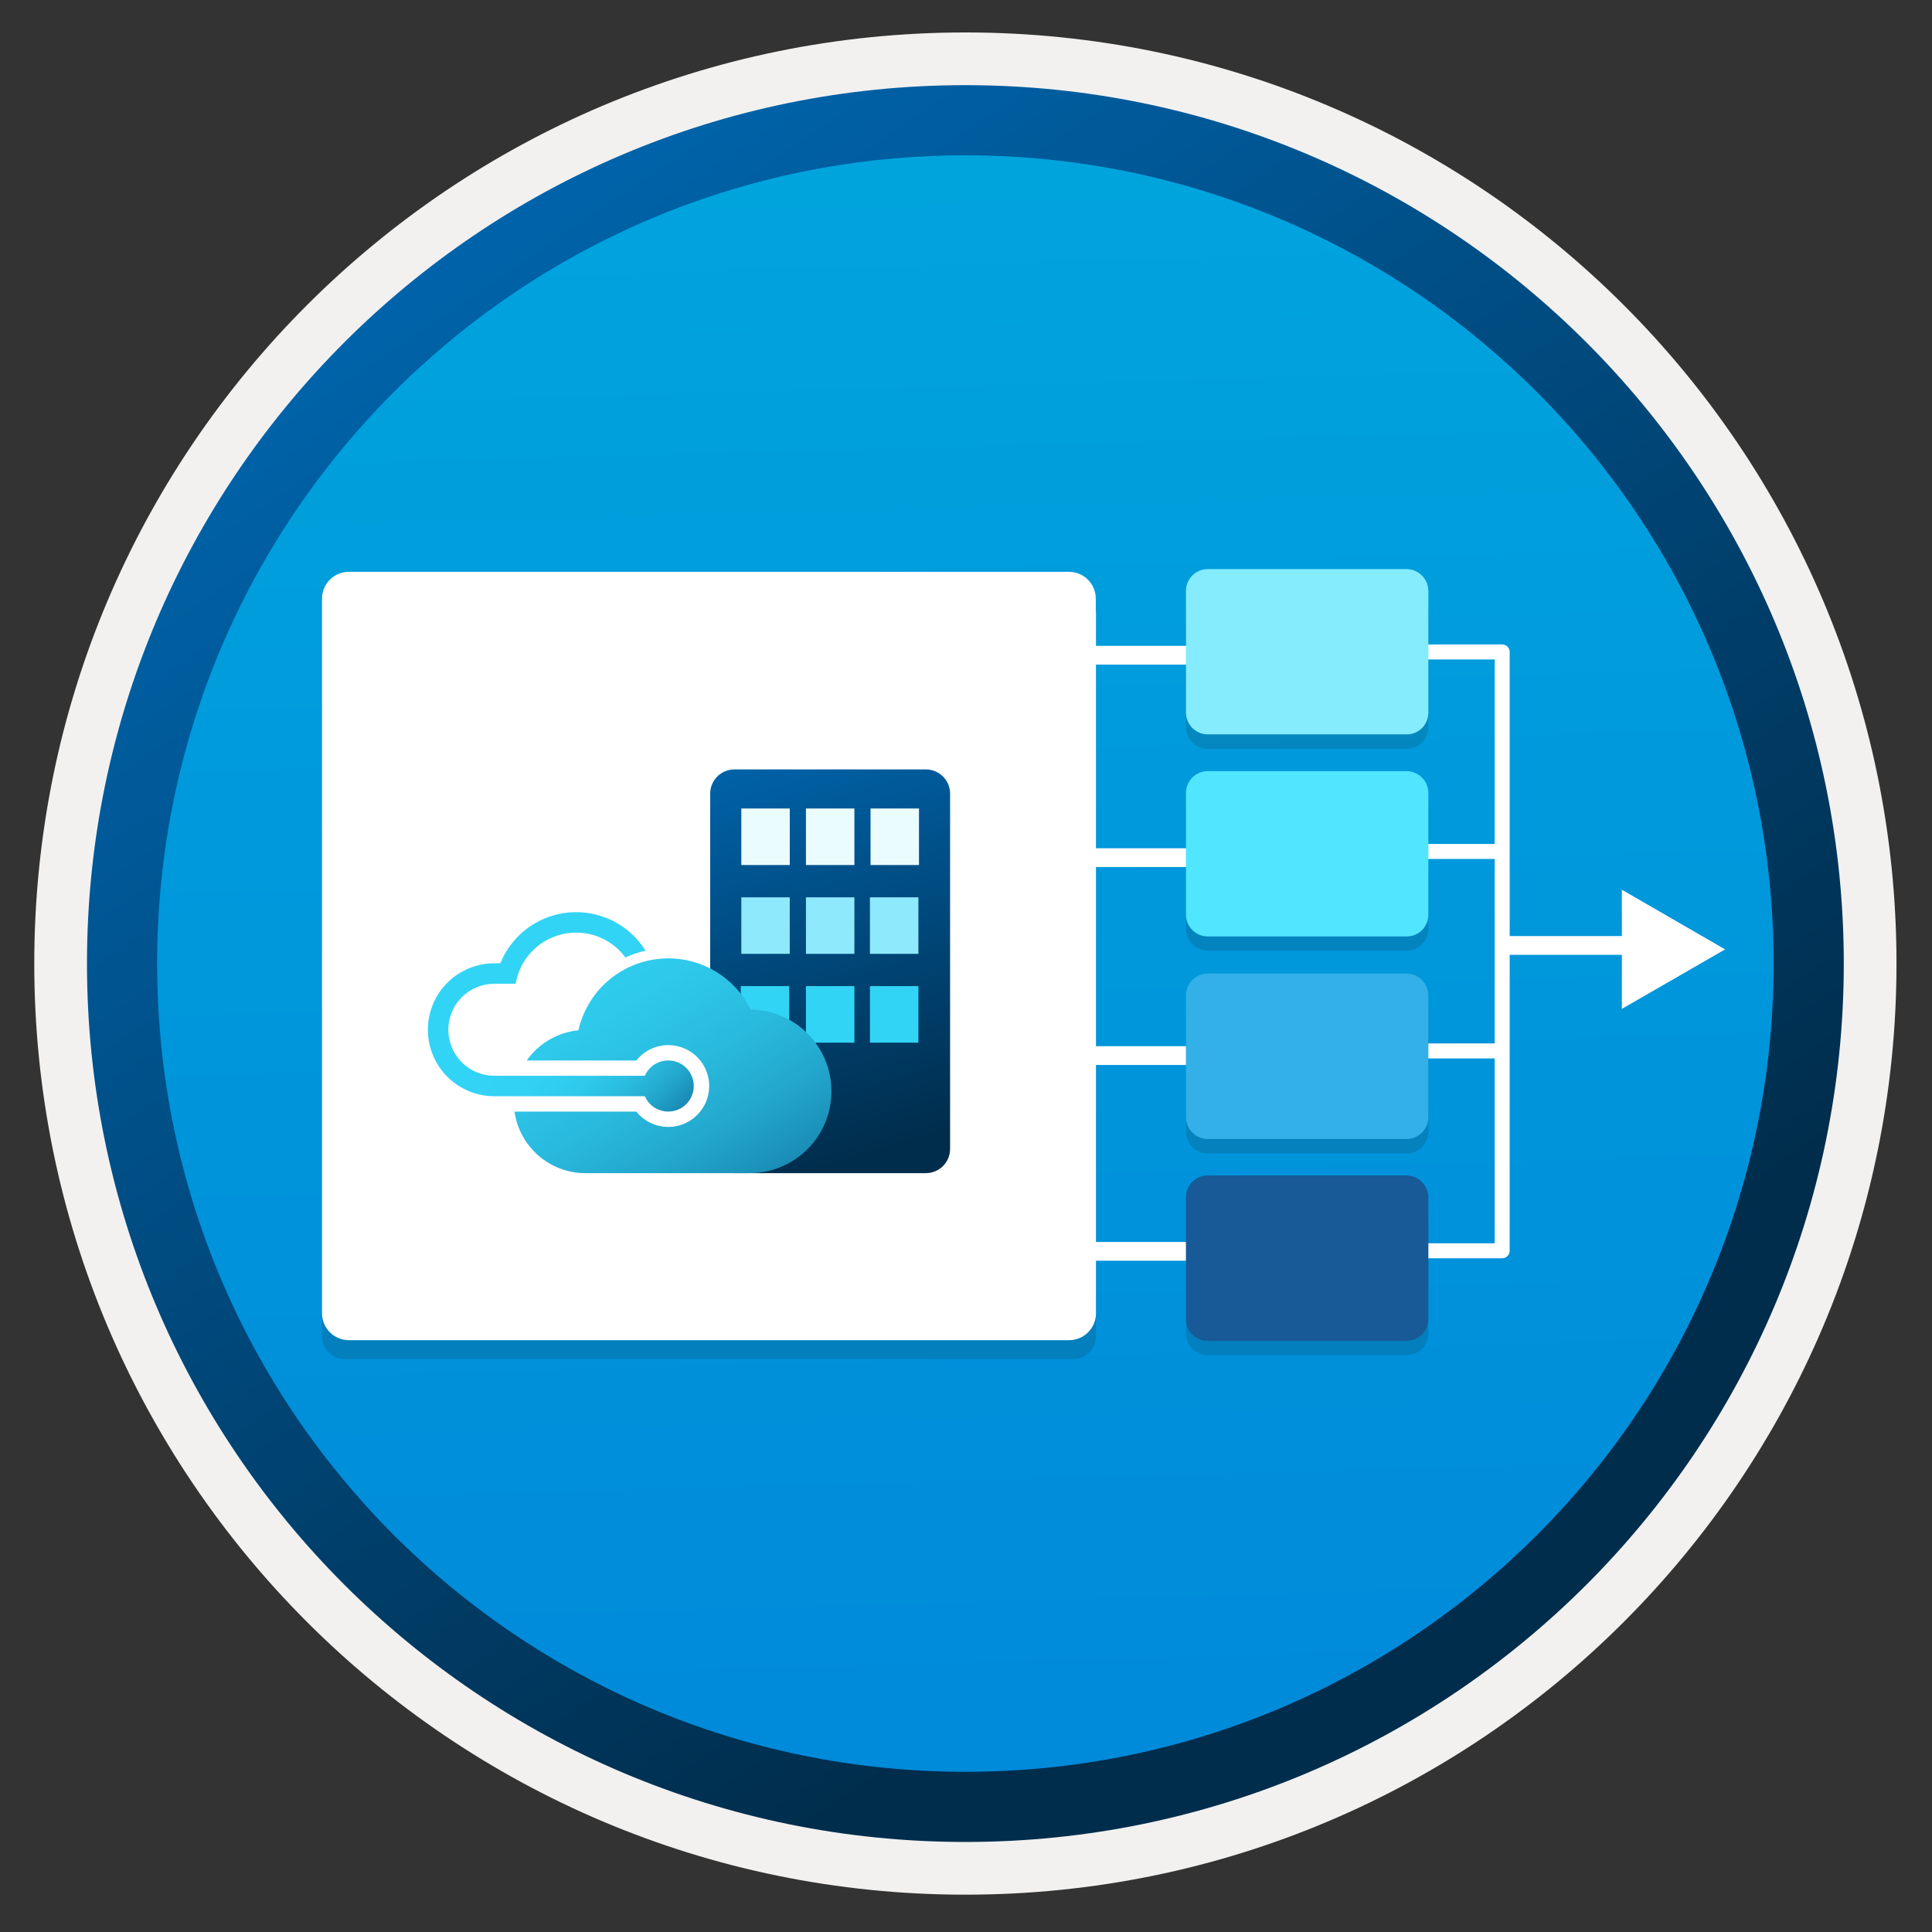 <svg width="103" height="103" viewBox="0 0 103 103" fill="none" xmlns="http://www.w3.org/2000/svg">
<rect x="0" y="0" width="103" height="103" fill="#333333" stroke="none"/>
<path d="M51.467 98.18C25.617 98.18 4.657 77.231 4.657 51.37C4.657 25.511 25.617 4.561 51.467 4.561C77.317 4.561 98.277 25.52 98.277 51.37C98.277 77.221 77.317 98.18 51.467 98.18Z" fill="url(#paint0_linear_451_51435)"/>
<path fill-rule="evenodd" clip-rule="evenodd" d="M97.367 51.37C97.367 76.721 76.817 97.27 51.467 97.27C26.117 97.27 5.567 76.721 5.567 51.37C5.567 26.02 26.117 5.47 51.467 5.47C76.817 5.47 97.367 26.02 97.367 51.37ZM51.467 1.73C78.887 1.73 101.107 23.951 101.107 51.37C101.107 78.79 78.877 101.01 51.467 101.01C24.047 101.01 1.827 78.781 1.827 51.37C1.827 23.951 24.047 1.73 51.467 1.73Z" fill="#F2F1F0"/>
<path fill-rule="evenodd" clip-rule="evenodd" d="M94.557 51.37C94.557 75.17 75.267 94.46 51.467 94.46C27.667 94.46 8.377 75.17 8.377 51.37C8.377 27.57 27.667 8.28 51.467 8.28C75.267 8.28 94.557 27.57 94.557 51.37ZM51.467 4.54C77.327 4.54 98.297 25.51 98.297 51.37C98.297 77.23 77.327 98.2 51.467 98.2C25.607 98.2 4.637 77.23 4.637 51.37C4.637 25.51 25.597 4.54 51.467 4.54Z" fill="url(#paint1_linear_451_51435)"/>
<path fill-rule="evenodd" clip-rule="evenodd" d="M80.085 45.793H70.698V44.993H80.085V45.793Z" fill="white"/>
<path fill-rule="evenodd" clip-rule="evenodd" d="M80.085 56.428H70.698V55.628H80.085V56.428Z" fill="white"/>
<path fill-rule="evenodd" clip-rule="evenodd" d="M70.698 34.357H80.085C80.306 34.357 80.485 34.536 80.485 34.757V66.682C80.485 66.903 80.306 67.082 80.085 67.082H70.698V66.282H79.685V35.157H70.698V34.357Z" fill="white"/>
<path fill-rule="evenodd" clip-rule="evenodd" d="M90.145 50.905H80.057V49.905H90.145V50.905Z" fill="white"/>
<path d="M86.466 47.434L91.97 50.614L86.466 53.786V47.434Z" fill="white"/>
<path fill-rule="evenodd" clip-rule="evenodd" d="M65.945 46.223H55.856V45.223H65.945V46.223Z" fill="white"/>
<path fill-rule="evenodd" clip-rule="evenodd" d="M65.945 35.432H55.856V34.432H65.945V35.432Z" fill="white"/>
<path fill-rule="evenodd" clip-rule="evenodd" d="M65.945 67.212H55.856V66.212H65.945V67.212Z" fill="white"/>
<path fill-rule="evenodd" clip-rule="evenodd" d="M65.945 56.776H55.856V55.776H65.945V56.776Z" fill="white"/>
<path opacity="0.15" d="M74.974 31.113H64.394C63.746 31.113 63.227 31.633 63.227 32.28V38.76C63.227 39.407 63.746 39.926 64.394 39.926H74.983C75.63 39.935 76.15 39.416 76.15 38.76V32.289C76.15 31.624 75.621 31.113 74.974 31.113Z" fill="#1F1D20"/>
<path opacity="0.15" d="M74.974 52.676H64.394C63.746 52.676 63.227 53.195 63.227 53.842V60.331C63.227 60.978 63.746 61.498 64.394 61.498H74.983C75.63 61.498 76.15 60.978 76.15 60.331V53.861C76.15 53.195 75.621 52.676 74.974 52.676Z" fill="#1F1D20"/>
<path opacity="0.15" d="M74.974 41.867H64.394C63.746 41.867 63.227 42.387 63.227 43.034V49.513C63.227 50.16 63.746 50.68 64.394 50.68H74.983C75.63 50.689 76.15 50.17 76.15 49.513V43.034C76.15 42.396 75.621 41.867 74.974 41.867Z" fill="#1F1D20"/>
<path opacity="0.15" d="M74.974 63.431H64.394C63.746 63.431 63.227 63.95 63.227 64.597V71.086C63.227 71.733 63.746 72.252 64.394 72.252H74.983C75.63 72.252 76.15 71.733 76.15 71.086V64.606C76.15 63.968 75.621 63.431 74.974 63.431Z" fill="#1F1D20"/>
<path d="M74.974 30.339H64.394C63.746 30.339 63.227 30.858 63.227 31.505V37.985C63.227 38.632 63.746 39.152 64.394 39.152H74.983C75.63 39.161 76.15 38.641 76.15 37.985V31.515C76.15 30.858 75.621 30.339 74.974 30.339Z" fill="#84ECFD"/>
<path d="M74.974 51.901H64.394C63.746 51.901 63.227 52.421 63.227 53.068V59.557C63.227 60.204 63.746 60.723 64.394 60.723H74.983C75.63 60.723 76.15 60.204 76.15 59.557V53.086C76.15 52.421 75.621 51.901 74.974 51.901Z" fill="#32B0E7"/>
<path d="M74.974 41.111H64.394C63.746 41.111 63.227 41.631 63.227 42.278V48.758C63.227 49.405 63.746 49.924 64.394 49.924H74.983C75.63 49.933 76.15 49.414 76.15 48.758V42.278C76.15 41.631 75.621 41.111 74.974 41.111Z" fill="#50E6FF"/>
<path d="M74.974 62.665H64.394C63.746 62.665 63.227 63.184 63.227 63.832V70.32C63.227 70.967 63.746 71.487 64.394 71.487H74.983C75.63 71.487 76.15 70.967 76.15 70.32V63.841C76.15 63.203 75.621 62.665 74.974 62.665Z" fill="#185A97"/>
<path opacity="0.15" d="M57.24 72.45C57.895 72.45 58.424 71.921 58.424 71.266V32.209H17.167V71.271C17.167 71.926 17.695 72.455 18.351 72.455H57.24V72.45Z" fill="#1F1D20"/>
<path d="M58.419 32.558V31.918C58.419 31.125 57.779 30.485 56.986 30.485H18.6C17.807 30.485 17.167 31.125 17.167 31.918V32.63V33.28V70.015C17.167 70.807 17.807 71.448 18.6 71.448H56.996C57.789 71.448 58.429 70.807 58.429 70.015V32.63C58.429 32.604 58.419 32.584 58.419 32.558Z" fill="white"/>
<path d="M49.361 41.02H39.153C38.44 41.02 37.861 41.599 37.861 42.312V61.252C37.861 61.965 38.44 62.543 39.153 62.543H49.361C50.074 62.543 50.652 61.965 50.652 61.252V42.312C50.652 41.599 50.074 41.02 49.361 41.02Z" fill="url(#paint2_linear_451_51435)"/>
<path d="M48.962 47.839H46.379V50.852H48.962V47.839Z" fill="#8FE9FC"/>
<path d="M42.074 52.573H39.492V55.587H42.074V52.573Z" fill="#32D4F5"/>
<path d="M42.104 43.103H39.522V46.117H42.104V43.103Z" fill="#EBFCFF"/>
<path d="M45.55 43.103H42.967V46.117H45.55V43.103Z" fill="#EBFCFF"/>
<path d="M48.994 43.103H46.411V46.117H48.994V43.103Z" fill="#EBFCFF"/>
<path d="M42.104 47.839H39.522V50.852H42.104V47.839Z" fill="#8FE9FC"/>
<path d="M45.55 47.839H42.967V50.852H45.55V47.839Z" fill="#8FE9FC"/>
<path d="M45.55 52.573H42.967V55.587H45.55V52.573Z" fill="#32D4F5"/>
<path d="M48.962 52.573H46.379V55.587H48.962V52.573Z" fill="#32D4F5"/>
<path d="M35.624 56.536C35.359 56.536 35.1 56.613 34.878 56.758C34.656 56.904 34.482 57.111 34.376 57.353H26.355C25.705 57.353 25.081 57.095 24.62 56.635C24.16 56.175 23.902 55.551 23.902 54.9C23.902 54.249 24.16 53.625 24.62 53.165C25.081 52.705 25.705 52.446 26.355 52.446H27.492C27.539 52.167 27.622 51.895 27.739 51.637C27.782 51.541 27.831 51.446 27.884 51.355C28.155 50.885 28.539 50.49 29.002 50.205C29.464 49.92 29.989 49.755 30.531 49.725C31.073 49.694 31.614 49.799 32.106 50.03C32.597 50.261 33.023 50.611 33.345 51.047C33.688 50.889 34.047 50.766 34.416 50.683C33.991 50 33.385 49.448 32.665 49.089C31.945 48.729 31.14 48.576 30.339 48.645C29.537 48.715 28.77 49.005 28.124 49.483C27.477 49.961 26.975 50.609 26.673 51.355L26.668 51.37L26.673 51.355H26.355C25.416 51.355 24.514 51.728 23.849 52.393C23.185 53.058 22.811 53.959 22.811 54.899C22.811 55.839 23.185 56.74 23.849 57.405C24.514 58.07 25.416 58.443 26.355 58.443H34.375C34.474 58.668 34.631 58.863 34.831 59.006C35.031 59.149 35.265 59.235 35.51 59.256C35.755 59.276 36.001 59.23 36.222 59.123C36.443 59.015 36.63 58.849 36.765 58.644C36.899 58.438 36.976 58.2 36.986 57.954C36.996 57.709 36.94 57.465 36.823 57.249C36.706 57.033 36.533 56.852 36.322 56.727C36.111 56.601 35.869 56.535 35.624 56.535L35.624 56.536Z" fill="url(#paint3_linear_451_51435)"/>
<path d="M40.022 53.821C39.571 52.912 38.85 52.165 37.957 51.683C37.065 51.201 36.045 51.008 35.038 51.129C34.031 51.251 33.087 51.681 32.334 52.361C31.582 53.042 31.059 53.938 30.837 54.928C30.289 54.981 29.759 55.153 29.283 55.43C28.808 55.708 28.398 56.085 28.082 56.536H33.925C34.207 56.183 34.592 55.927 35.027 55.802C35.461 55.678 35.923 55.691 36.35 55.841C36.776 55.99 37.146 56.269 37.407 56.638C37.668 57.006 37.809 57.447 37.809 57.899C37.809 58.351 37.668 58.792 37.407 59.16C37.146 59.529 36.776 59.807 36.35 59.957C35.923 60.107 35.461 60.12 35.027 59.996C34.592 59.871 34.207 59.615 33.925 59.262H27.429C27.558 60.172 28.011 61.005 28.705 61.608C29.399 62.211 30.288 62.543 31.207 62.543H39.988C41.138 62.537 42.239 62.077 43.051 61.264C43.864 60.45 44.322 59.349 44.327 58.199C44.332 57.049 43.882 55.944 43.076 55.124C42.27 54.304 41.172 53.836 40.023 53.821H40.022Z" fill="url(#paint4_linear_451_51435)"/>
<defs>
<linearGradient id="paint0_linear_451_51435" x1="49.693" y1="-13.419" x2="53.675" y2="132.351" gradientUnits="userSpaceOnUse">
<stop stop-color="#00ABDE"/>
<stop offset="1" stop-color="#007ED8"/>
</linearGradient>
<linearGradient id="paint1_linear_451_51435" x1="2.898" y1="-20.253" x2="98.425" y2="120.629" gradientUnits="userSpaceOnUse">
<stop stop-color="#007ED8"/>
<stop offset="0.707" stop-color="#002D4C"/>
</linearGradient>
<linearGradient id="paint2_linear_451_51435" x1="42.786" y1="27.684" x2="56.535" y2="72.958" gradientUnits="userSpaceOnUse">
<stop stop-color="#007ED8"/>
<stop offset="0.707" stop-color="#002D4C"/>
</linearGradient>
<linearGradient id="paint3_linear_451_51435" x1="36.303" y1="59.152" x2="27.686" y2="50.445" gradientUnits="userSpaceOnUse">
<stop stop-color="#198AB3"/>
<stop offset="0.11" stop-color="#22A5CB"/>
<stop offset="0.23" stop-color="#29BADE"/>
<stop offset="0.37" stop-color="#2EC9EB"/>
<stop offset="0.53" stop-color="#31D1F3"/>
<stop offset="0.78" stop-color="#32D4F5"/>
</linearGradient>
<linearGradient id="paint4_linear_451_51435" x1="37.56" y1="65.255" x2="20.146" y2="37.16" gradientUnits="userSpaceOnUse">
<stop stop-color="#198AB3"/>
<stop offset="0.11" stop-color="#22A5CB"/>
<stop offset="0.23" stop-color="#29BADE"/>
<stop offset="0.37" stop-color="#2EC9EB"/>
<stop offset="0.53" stop-color="#31D1F3"/>
<stop offset="0.78" stop-color="#32D4F5"/>
</linearGradient>
</defs>
</svg>
